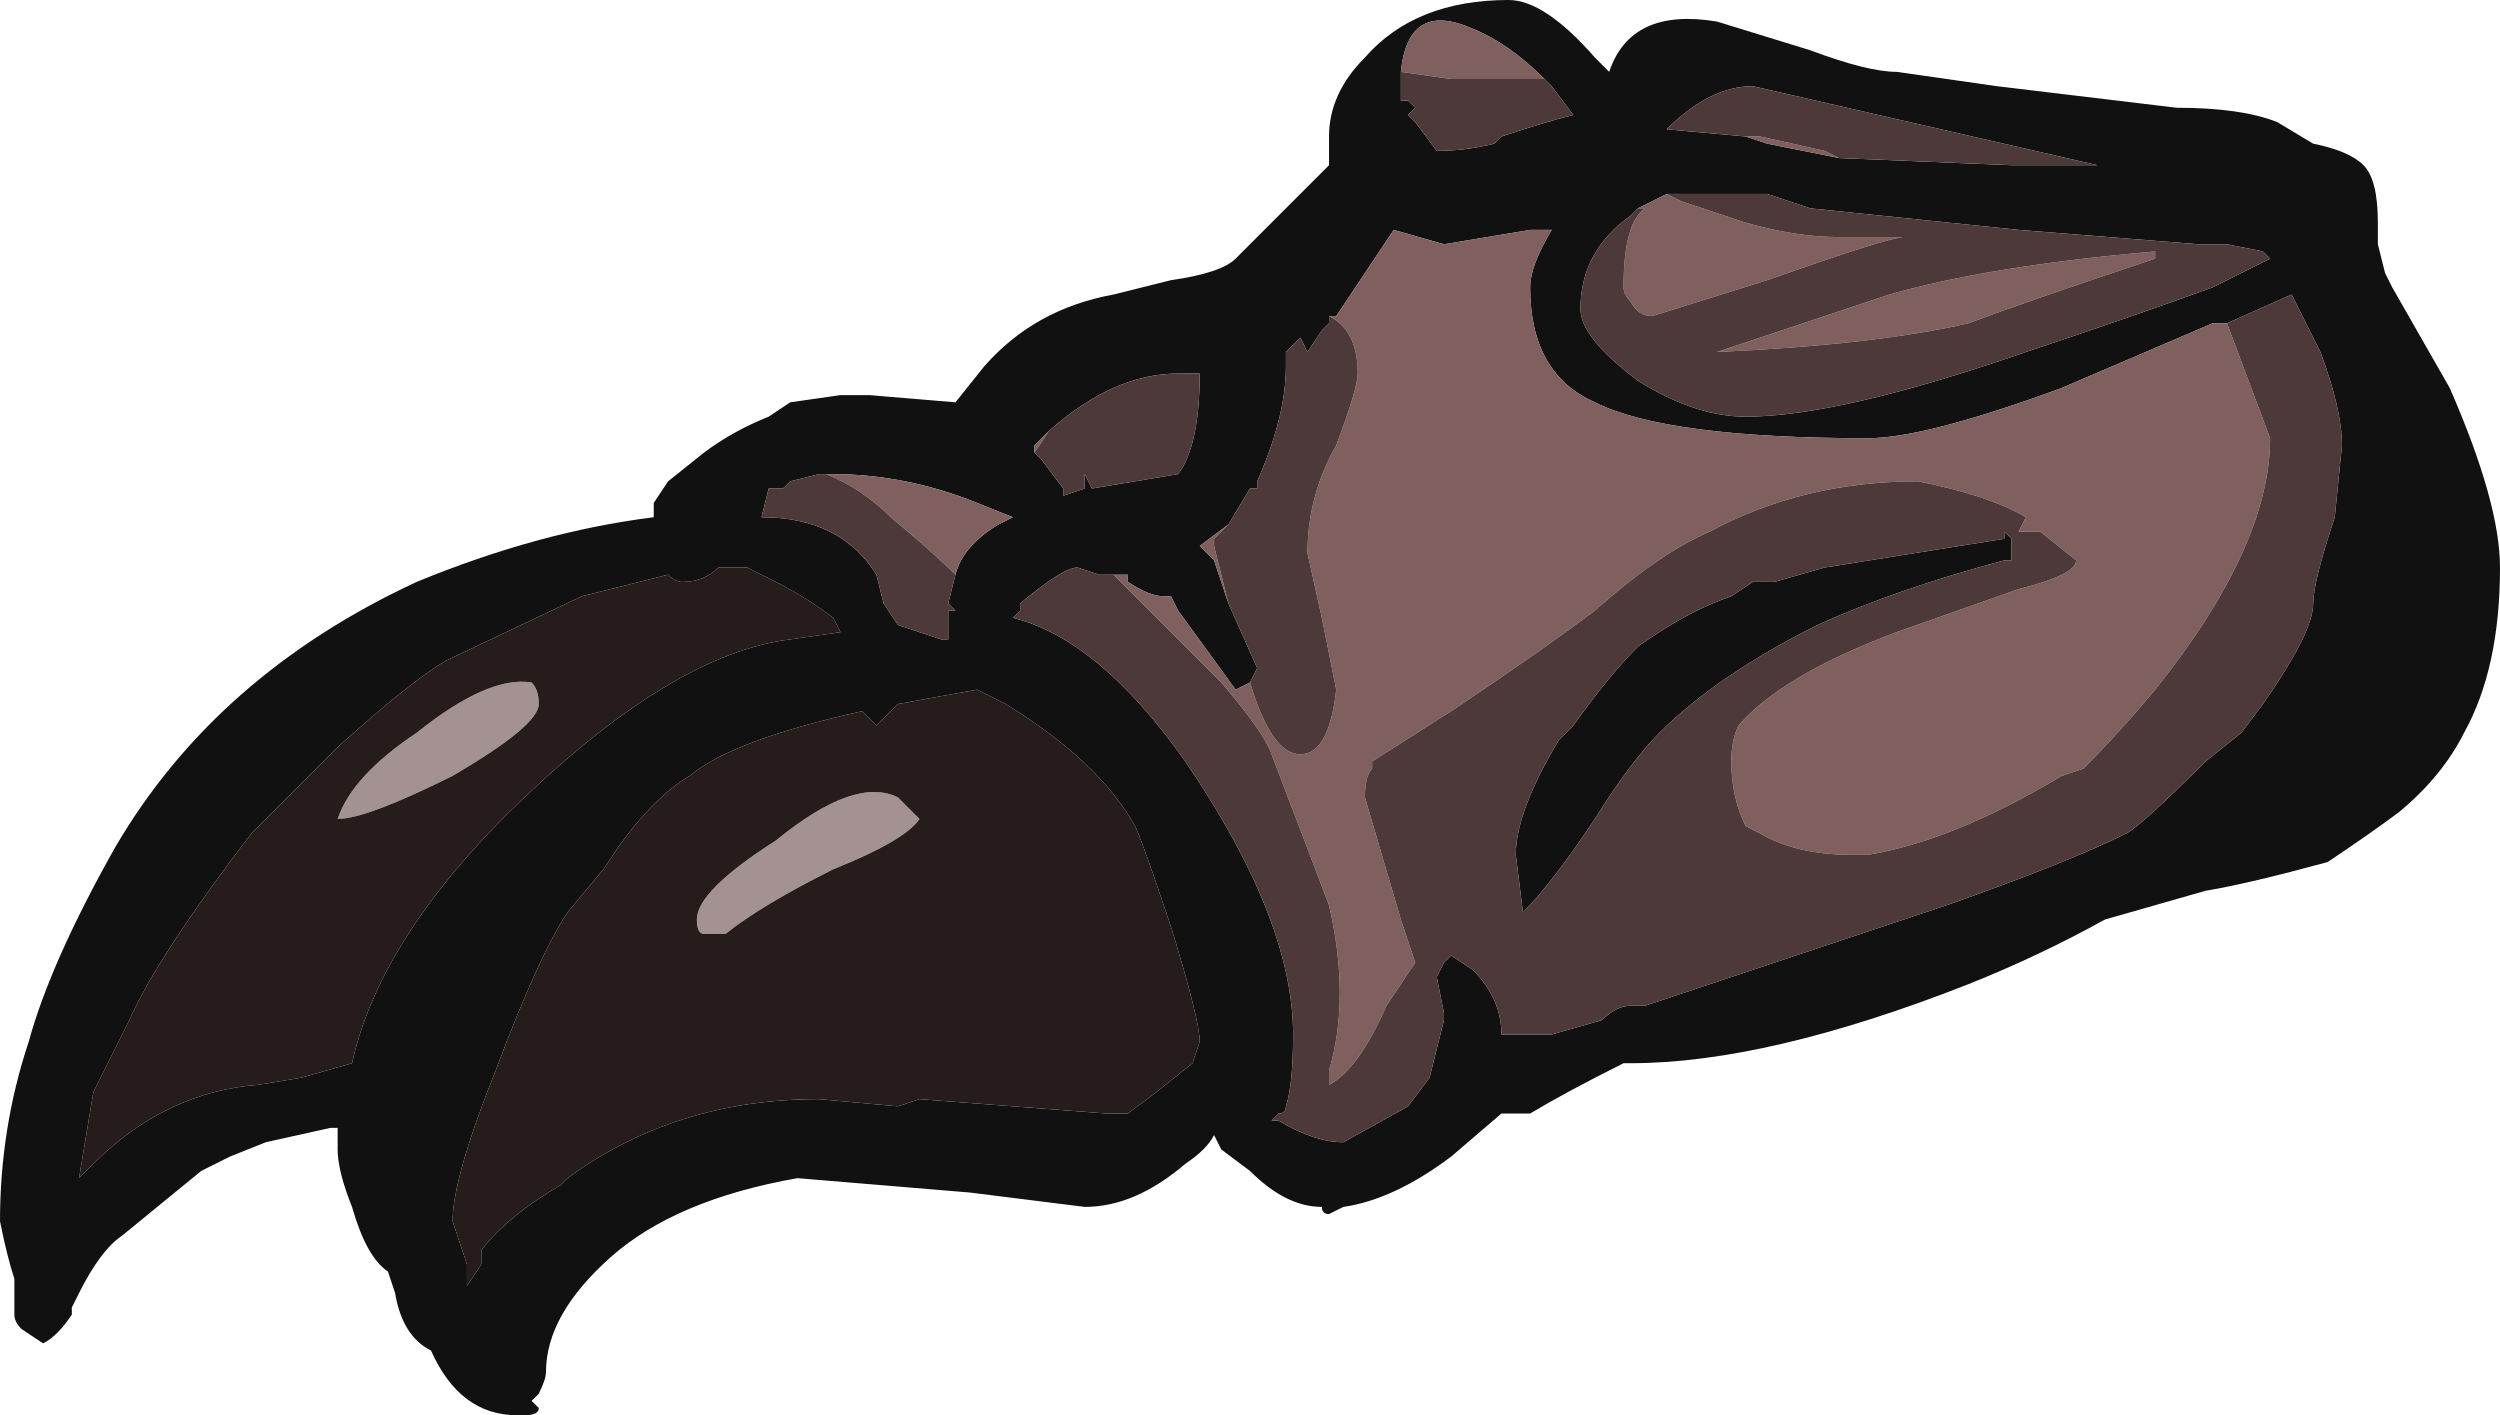 <?xml version="1.0" encoding="UTF-8" standalone="no"?>
<svg xmlns:ffdec="https://www.free-decompiler.com/flash" xmlns:xlink="http://www.w3.org/1999/xlink" ffdec:objectType="shape" height="9.85px" width="17.4px" xmlns="http://www.w3.org/2000/svg">
  <g transform="matrix(1.0, 0.0, 0.0, 1.0, 9.95, 12.0)">
    <path d="M6.15 -11.0 Q6.4 -10.95 6.5 -10.85 6.6 -10.75 6.6 -10.45 L6.6 -10.3 6.65 -10.1 6.7 -10.0 7.1 -9.3 Q7.45 -8.5 7.45 -8.05 7.45 -7.35 7.2 -6.9 7.05 -6.6 6.75 -6.35 6.55 -6.2 6.25 -6.0 5.7 -5.85 5.4 -5.8 L4.7 -5.6 Q4.25 -5.35 3.75 -5.15 2.35 -4.6 1.4 -4.6 L1.35 -4.6 Q0.95 -4.4 0.7 -4.25 L0.5 -4.25 0.15 -3.95 Q-0.25 -3.65 -0.6 -3.6 L-0.7 -3.55 Q-0.75 -3.55 -0.75 -3.6 -1.0 -3.6 -1.25 -3.85 L-1.45 -4.0 -1.5 -4.1 Q-1.55 -4.0 -1.7 -3.9 -2.05 -3.6 -2.4 -3.6 L-3.2 -3.7 -4.4 -3.8 Q-5.25 -3.65 -5.7 -3.25 -6.15 -2.85 -6.15 -2.45 -6.15 -2.4 -6.2 -2.3 L-6.25 -2.25 -6.2 -2.2 Q-6.2 -2.15 -6.3 -2.15 L-6.35 -2.15 Q-6.75 -2.15 -6.95 -2.6 -7.15 -2.7 -7.2 -3.0 L-7.25 -3.15 Q-7.4 -3.25 -7.5 -3.6 -7.6 -3.85 -7.6 -4.0 L-7.6 -4.15 -7.65 -4.15 -8.1 -4.05 -8.35 -3.95 -8.55 -3.85 -9.1 -3.4 Q-9.25 -3.3 -9.4 -3.0 L-9.45 -2.9 -9.45 -2.85 Q-9.55 -2.7 -9.65 -2.65 L-9.8 -2.75 Q-9.85 -2.8 -9.85 -2.85 L-9.85 -3.1 Q-9.9 -3.25 -9.95 -3.5 -9.95 -4.15 -9.75 -4.75 -9.6 -5.3 -9.15 -6.1 -8.45 -7.3 -7.05 -7.95 -6.2 -8.3 -5.4 -8.4 L-5.4 -8.5 -5.3 -8.65 -5.05 -8.85 Q-4.85 -9.0 -4.6 -9.1 L-4.45 -9.2 -4.1 -9.25 -3.9 -9.25 -3.3 -9.2 -3.1 -9.45 Q-2.75 -9.85 -2.2 -9.95 L-1.8 -10.05 Q-1.45 -10.1 -1.35 -10.2 L-0.7 -10.85 -0.7 -11.05 Q-0.7 -11.35 -0.45 -11.6 -0.1 -12.0 0.55 -12.0 0.8 -12.0 1.15 -11.6 L1.25 -11.5 Q1.4 -11.95 2.0 -11.85 L2.65 -11.65 Q3.05 -11.5 3.25 -11.5 L3.95 -11.4 5.2 -11.25 Q5.65 -11.25 5.9 -11.15 L6.15 -11.0 M1.45 -10.55 L1.4 -10.5 Q1.05 -10.25 1.05 -9.85 1.05 -9.65 1.45 -9.35 1.85 -9.1 2.2 -9.1 2.85 -9.1 4.15 -9.55 4.9 -9.8 5.45 -10.0 5.65 -10.1 5.85 -10.2 L5.8 -10.25 5.55 -10.3 5.35 -10.3 4.1 -10.4 2.65 -10.55 2.35 -10.65 1.65 -10.65 1.45 -10.55 M-2.2 -8.0 L-2.3 -8.0 -2.45 -8.05 Q-2.55 -8.05 -2.85 -7.8 L-2.85 -7.75 -2.9 -7.7 Q-2.3 -7.55 -1.7 -6.7 -0.95 -5.6 -0.95 -4.8 -0.95 -4.45 -1.0 -4.3 -1.0 -4.25 -1.05 -4.25 L-1.1 -4.2 -1.05 -4.2 Q-0.8 -4.05 -0.6 -4.05 L-0.15 -4.3 0.0 -4.5 Q0.05 -4.7 0.1 -4.9 L0.1 -4.95 0.05 -5.2 0.1 -5.3 0.15 -5.35 0.3 -5.25 Q0.5 -5.05 0.5 -4.8 L0.85 -4.8 1.2 -4.9 Q1.3 -5.0 1.4 -5.0 L1.5 -5.0 3.6 -5.7 Q4.45 -6.0 4.85 -6.2 4.95 -6.25 5.4 -6.7 L5.65 -6.9 5.8 -7.1 Q6.15 -7.6 6.15 -7.8 6.15 -7.95 6.3 -8.4 L6.35 -8.9 Q6.35 -9.15 6.2 -9.55 L6.0 -9.95 5.55 -9.75 5.45 -9.75 4.4 -9.3 Q3.45 -8.95 3.05 -8.95 1.65 -8.95 1.15 -9.2 0.7 -9.4 0.7 -10.0 0.7 -10.15 0.85 -10.4 L0.7 -10.4 0.1 -10.3 -0.25 -10.4 -0.65 -9.8 -0.7 -9.8 -0.7 -9.75 -0.75 -9.7 -0.85 -9.55 -0.9 -9.65 -1.0 -9.55 -1.0 -9.45 Q-1.0 -9.1 -1.2 -8.65 L-1.2 -8.6 -1.25 -8.6 -1.4 -8.35 -1.6 -8.2 -1.5 -8.1 -1.4 -7.8 -1.2 -7.35 -1.25 -7.25 -1.35 -7.2 -1.75 -7.75 -1.8 -7.85 -1.85 -7.85 Q-1.95 -7.85 -2.1 -7.95 L-2.1 -8.0 -2.2 -8.0 M2.85 -10.9 L4.05 -10.85 4.65 -10.85 2.25 -11.4 Q1.95 -11.4 1.65 -11.1 L2.2 -11.05 2.35 -11.0 2.85 -10.9 M-0.2 -11.5 L-0.2 -11.3 -0.15 -11.3 -0.1 -11.25 -0.15 -11.2 -0.1 -11.15 0.05 -10.95 Q0.25 -10.95 0.45 -11.0 L0.5 -11.05 Q0.8 -11.15 1.0 -11.2 L0.85 -11.4 0.8 -11.45 Q0.55 -11.7 0.3 -11.8 -0.15 -12.0 -0.2 -11.5 M2.1 -7.85 L2.25 -7.95 2.4 -7.95 2.75 -8.05 4.0 -8.25 4.0 -8.3 4.05 -8.25 4.05 -8.1 4.0 -8.1 Q3.25 -7.9 2.7 -7.65 2.0 -7.3 1.6 -6.9 1.4 -6.7 1.15 -6.3 0.85 -5.85 0.65 -5.65 L0.6 -6.05 Q0.6 -6.35 0.9 -6.85 L1.0 -6.95 Q1.25 -7.3 1.45 -7.5 1.8 -7.75 2.1 -7.85 M-4.8 -8.05 L-4.95 -8.05 Q-5.05 -7.95 -5.2 -7.95 -5.25 -7.95 -5.3 -8.0 L-5.9 -7.85 -6.85 -7.4 Q-7.1 -7.25 -7.6 -6.8 L-8.2 -6.2 Q-8.85 -5.35 -9.05 -4.9 L-9.3 -4.4 Q-9.35 -4.1 -9.4 -3.8 L-9.3 -3.9 Q-8.8 -4.4 -8.15 -4.45 L-7.85 -4.5 -7.5 -4.6 Q-7.3 -5.5 -6.3 -6.45 -5.25 -7.45 -4.45 -7.55 L-4.1 -7.6 -4.15 -7.7 Q-4.35 -7.85 -4.55 -7.95 L-4.75 -8.05 -4.8 -8.05 M-4.2 -8.7 L-4.25 -8.7 -4.45 -8.65 -4.5 -8.6 -4.6 -8.6 -4.65 -8.4 Q-4.1 -8.4 -3.85 -8.0 L-3.8 -7.8 -3.7 -7.65 -3.4 -7.55 -3.35 -7.55 -3.35 -7.75 -3.3 -7.75 -3.35 -7.8 -3.3 -8.0 Q-3.25 -8.2 -3.0 -8.35 L-2.9 -8.4 -3.15 -8.5 Q-3.65 -8.7 -4.15 -8.7 L-4.2 -8.7 M-3.15 -7.2 L-3.7 -7.1 -3.85 -6.95 -3.95 -7.05 Q-4.85 -6.85 -5.15 -6.6 -5.4 -6.45 -5.65 -6.1 L-5.75 -5.95 -6.0 -5.65 Q-6.2 -5.35 -6.5 -4.55 -6.8 -3.8 -6.8 -3.5 L-6.7 -3.2 -6.7 -3.05 -6.6 -3.2 -6.6 -3.3 Q-6.4 -3.55 -6.05 -3.75 L-6.0 -3.8 Q-5.25 -4.35 -4.25 -4.35 L-3.7 -4.3 -3.55 -4.35 -2.25 -4.25 -2.1 -4.25 -1.9 -4.4 -1.65 -4.6 -1.6 -4.75 Q-1.6 -4.9 -1.8 -5.55 -2.0 -6.15 -2.05 -6.25 -2.3 -6.7 -2.95 -7.1 L-3.15 -7.2 M-2.65 -9.0 L-2.75 -8.9 -2.75 -8.85 -2.7 -8.8 -2.55 -8.6 -2.55 -8.55 -2.4 -8.6 -2.4 -8.7 -2.35 -8.6 -1.75 -8.7 Q-1.6 -8.9 -1.6 -9.4 L-1.75 -9.4 Q-2.2 -9.4 -2.65 -9.0" fill="#111111" fill-rule="evenodd" stroke="none"/>
    <path d="M1.65 -10.65 L1.75 -10.6 2.2 -10.45 Q2.55 -10.35 2.85 -10.35 L3.3 -10.35 Q3.2 -10.35 2.35 -10.05 L1.55 -9.8 Q1.45 -9.8 1.4 -9.9 1.35 -9.95 1.35 -10.0 1.35 -10.45 1.5 -10.55 L1.45 -10.55 1.65 -10.65 M5.55 -9.75 L5.85 -8.95 Q5.85 -8.2 5.05 -7.2 4.8 -6.9 4.55 -6.65 L4.4 -6.6 Q3.65 -6.15 3.05 -6.05 L2.95 -6.05 Q2.55 -6.05 2.3 -6.2 L2.2 -6.25 Q2.1 -6.45 2.1 -6.7 2.1 -6.85 2.15 -6.95 2.45 -7.3 3.25 -7.6 L4.1 -7.9 Q4.5 -8.0 4.5 -8.1 L4.25 -8.3 4.1 -8.3 4.15 -8.4 Q3.9 -8.55 3.4 -8.65 2.6 -8.65 1.95 -8.3 1.6 -8.15 1.15 -7.75 0.75 -7.45 0.15 -7.05 L-0.4 -6.7 -0.4 -6.65 Q-0.45 -6.6 -0.45 -6.45 L-0.2 -5.6 -0.1 -5.3 -0.3 -5.0 Q-0.5 -4.55 -0.7 -4.45 L-0.7 -4.55 Q-0.55 -5.05 -0.7 -5.7 L-1.1 -6.75 Q-1.15 -6.9 -1.45 -7.25 L-2.2 -8.0 -2.1 -8.0 -2.1 -7.95 Q-1.95 -7.85 -1.85 -7.85 L-1.8 -7.85 -1.75 -7.75 -1.35 -7.2 -1.25 -7.25 Q-1.1 -6.75 -0.9 -6.75 -0.7 -6.75 -0.65 -7.2 L-0.75 -7.7 -0.85 -8.15 Q-0.85 -8.55 -0.65 -8.9 -0.5 -9.3 -0.5 -9.4 -0.5 -9.7 -0.7 -9.8 L-0.65 -9.8 -0.25 -10.4 0.1 -10.3 0.7 -10.4 0.85 -10.4 Q0.7 -10.15 0.7 -10.0 0.7 -9.4 1.15 -9.2 1.65 -8.95 3.05 -8.95 3.45 -8.95 4.4 -9.3 L5.45 -9.75 5.55 -9.75 M-1.4 -7.8 L-1.5 -8.1 -1.6 -8.2 -1.4 -8.35 -1.5 -8.25 -1.5 -8.2 -1.4 -7.8 M2.2 -11.05 L2.3 -11.05 2.75 -10.95 2.85 -10.9 2.35 -11.0 2.2 -11.05 M0.8 -11.45 L0.15 -11.45 -0.2 -11.5 Q-0.15 -12.0 0.3 -11.8 0.55 -11.7 0.8 -11.45 M5.05 -10.25 L5.05 -10.2 Q4.15 -9.9 3.75 -9.75 3.1 -9.6 2.0 -9.55 L3.2 -9.95 Q3.9 -10.15 5.05 -10.25 M-3.3 -8.0 Q-3.45 -8.15 -3.75 -8.4 -3.95 -8.6 -4.2 -8.7 L-4.15 -8.7 Q-3.65 -8.7 -3.15 -8.5 L-2.9 -8.4 -3.0 -8.35 Q-3.25 -8.2 -3.3 -8.0 M-2.75 -8.85 L-2.75 -8.9 -2.65 -9.0 -2.75 -8.85" fill="#805f5f" fill-rule="evenodd" stroke="none"/>
    <path d="M1.65 -10.65 L2.35 -10.65 2.65 -10.55 4.1 -10.4 5.35 -10.3 5.55 -10.3 5.8 -10.25 5.85 -10.2 Q5.65 -10.1 5.45 -10.0 4.9 -9.8 4.15 -9.55 2.85 -9.1 2.2 -9.1 1.85 -9.1 1.45 -9.35 1.05 -9.65 1.05 -9.85 1.05 -10.25 1.4 -10.5 L1.45 -10.55 1.5 -10.55 Q1.35 -10.45 1.35 -10.0 1.35 -9.95 1.4 -9.9 1.45 -9.8 1.55 -9.8 L2.35 -10.05 Q3.2 -10.35 3.3 -10.35 L2.85 -10.35 Q2.55 -10.35 2.2 -10.45 L1.75 -10.6 1.65 -10.65 M5.55 -9.75 L6.0 -9.95 6.2 -9.55 Q6.35 -9.15 6.35 -8.9 L6.3 -8.4 Q6.15 -7.95 6.15 -7.8 6.15 -7.6 5.8 -7.1 L5.65 -6.9 5.4 -6.7 Q4.95 -6.25 4.85 -6.2 4.45 -6.0 3.6 -5.7 L1.5 -5.0 1.4 -5.0 Q1.3 -5.0 1.2 -4.9 L0.85 -4.8 0.5 -4.8 Q0.5 -5.05 0.3 -5.25 L0.15 -5.35 0.1 -5.3 0.05 -5.2 0.1 -4.95 0.1 -4.9 Q0.05 -4.7 0.0 -4.5 L-0.15 -4.3 -0.6 -4.05 Q-0.8 -4.05 -1.05 -4.2 L-1.1 -4.2 -1.05 -4.25 Q-1.0 -4.25 -1.0 -4.3 -0.95 -4.45 -0.95 -4.8 -0.95 -5.6 -1.7 -6.7 -2.3 -7.55 -2.9 -7.7 L-2.85 -7.75 -2.85 -7.8 Q-2.55 -8.05 -2.45 -8.05 L-2.3 -8.0 -2.2 -8.0 -1.45 -7.25 Q-1.15 -6.9 -1.1 -6.75 L-0.7 -5.7 Q-0.55 -5.05 -0.7 -4.55 L-0.7 -4.45 Q-0.5 -4.55 -0.3 -5.0 L-0.1 -5.3 -0.2 -5.6 -0.45 -6.45 Q-0.45 -6.6 -0.4 -6.65 L-0.4 -6.7 0.15 -7.05 Q0.75 -7.45 1.15 -7.75 1.6 -8.15 1.95 -8.3 2.6 -8.65 3.4 -8.65 3.9 -8.55 4.15 -8.4 L4.1 -8.3 4.25 -8.3 4.5 -8.1 Q4.5 -8.0 4.1 -7.9 L3.25 -7.6 Q2.45 -7.3 2.15 -6.95 2.1 -6.85 2.1 -6.7 2.1 -6.45 2.2 -6.25 L2.3 -6.2 Q2.55 -6.05 2.95 -6.05 L3.05 -6.05 Q3.65 -6.15 4.4 -6.6 L4.55 -6.65 Q4.8 -6.9 5.05 -7.2 5.85 -8.2 5.85 -8.95 L5.55 -9.75 M-1.25 -7.25 L-1.2 -7.35 -1.4 -7.8 -1.5 -8.2 -1.5 -8.25 -1.4 -8.35 -1.25 -8.6 -1.2 -8.6 -1.2 -8.65 Q-1.0 -9.1 -1.0 -9.45 L-1.0 -9.55 -0.9 -9.65 -0.85 -9.55 -0.75 -9.7 -0.7 -9.75 -0.7 -9.8 Q-0.5 -9.7 -0.5 -9.4 -0.5 -9.3 -0.65 -8.9 -0.85 -8.55 -0.85 -8.15 L-0.75 -7.7 -0.65 -7.2 Q-0.7 -6.75 -0.9 -6.75 -1.1 -6.75 -1.25 -7.25 M2.2 -11.05 L1.65 -11.1 Q1.95 -11.4 2.25 -11.4 L4.65 -10.85 4.05 -10.85 2.85 -10.9 2.75 -10.95 2.3 -11.05 2.2 -11.05 M0.8 -11.45 L0.85 -11.4 1.0 -11.2 Q0.8 -11.15 0.5 -11.05 L0.45 -11.0 Q0.25 -10.95 0.05 -10.95 L-0.1 -11.15 -0.15 -11.2 -0.1 -11.25 -0.15 -11.3 -0.2 -11.3 -0.2 -11.5 0.15 -11.45 0.8 -11.45 M2.1 -7.85 Q1.8 -7.75 1.45 -7.5 1.25 -7.3 1.0 -6.95 L0.9 -6.85 Q0.6 -6.35 0.6 -6.05 L0.65 -5.65 Q0.85 -5.85 1.15 -6.3 1.4 -6.7 1.6 -6.9 2.0 -7.3 2.7 -7.65 3.25 -7.9 4.0 -8.1 L4.05 -8.1 4.05 -8.25 4.0 -8.3 4.0 -8.25 2.75 -8.05 2.4 -7.95 2.25 -7.95 2.1 -7.85 M5.05 -10.25 Q3.9 -10.15 3.2 -9.95 L2.0 -9.55 Q3.1 -9.6 3.75 -9.75 4.15 -9.9 5.05 -10.2 L5.05 -10.25 M-3.3 -8.0 L-3.35 -7.8 -3.3 -7.75 -3.35 -7.75 -3.35 -7.55 -3.4 -7.55 -3.7 -7.65 -3.8 -7.8 -3.85 -8.0 Q-4.1 -8.4 -4.65 -8.4 L-4.6 -8.6 -4.5 -8.6 -4.45 -8.65 -4.25 -8.7 -4.2 -8.7 Q-3.95 -8.6 -3.75 -8.4 -3.45 -8.15 -3.3 -8.0 M-2.65 -9.0 Q-2.2 -9.4 -1.75 -9.4 L-1.6 -9.4 Q-1.6 -8.9 -1.75 -8.7 L-2.35 -8.6 -2.4 -8.7 -2.4 -8.6 -2.55 -8.55 -2.55 -8.6 -2.7 -8.8 -2.75 -8.85 -2.65 -9.0" fill="#4d3939" fill-rule="evenodd" stroke="none"/>
    <path d="M-6.25 -7.25 Q-6.2 -7.2 -6.2 -7.1 -6.2 -6.95 -6.8 -6.6 -7.4 -6.3 -7.6 -6.3 -7.5 -6.6 -7.05 -6.9 -6.55 -7.3 -6.25 -7.25 M-3.55 -6.3 Q-3.65 -6.15 -4.15 -5.95 -4.65 -5.7 -4.9 -5.5 L-5.05 -5.5 Q-5.1 -5.5 -5.1 -5.6 -5.1 -5.8 -4.55 -6.15 -4.0 -6.6 -3.7 -6.45 L-3.55 -6.3" fill="#a49191" fill-rule="evenodd" stroke="none"/>
    <path d="M-4.8 -8.05 L-4.75 -8.05 -4.55 -7.95 Q-4.35 -7.85 -4.15 -7.7 L-4.1 -7.6 -4.45 -7.55 Q-5.25 -7.45 -6.3 -6.45 -7.3 -5.5 -7.5 -4.6 L-7.85 -4.5 -8.15 -4.45 Q-8.8 -4.4 -9.3 -3.9 L-9.4 -3.8 Q-9.35 -4.1 -9.3 -4.4 L-9.05 -4.9 Q-8.85 -5.35 -8.2 -6.2 L-7.6 -6.8 Q-7.1 -7.25 -6.85 -7.4 L-5.9 -7.85 -5.3 -8.0 Q-5.25 -7.95 -5.2 -7.95 -5.05 -7.95 -4.95 -8.05 L-4.8 -8.05 M-3.15 -7.2 L-2.95 -7.1 Q-2.3 -6.7 -2.05 -6.25 -2.0 -6.15 -1.8 -5.55 -1.6 -4.9 -1.6 -4.75 L-1.65 -4.6 -1.9 -4.4 -2.1 -4.25 -2.25 -4.25 -3.55 -4.35 -3.7 -4.3 -4.25 -4.35 Q-5.25 -4.35 -6.0 -3.8 L-6.05 -3.75 Q-6.4 -3.55 -6.6 -3.3 L-6.6 -3.2 -6.7 -3.05 -6.7 -3.2 -6.8 -3.5 Q-6.8 -3.8 -6.5 -4.55 -6.2 -5.35 -6.0 -5.65 L-5.75 -5.95 -5.65 -6.1 Q-5.4 -6.45 -5.15 -6.6 -4.85 -6.85 -3.95 -7.05 L-3.85 -6.95 -3.7 -7.1 -3.15 -7.2 M-3.55 -6.3 L-3.7 -6.45 Q-4.0 -6.6 -4.55 -6.15 -5.1 -5.8 -5.1 -5.6 -5.1 -5.5 -5.05 -5.5 L-4.9 -5.5 Q-4.65 -5.7 -4.15 -5.95 -3.65 -6.15 -3.55 -6.3 M-6.25 -7.25 Q-6.55 -7.3 -7.05 -6.9 -7.5 -6.6 -7.6 -6.3 -7.4 -6.3 -6.8 -6.6 -6.2 -6.95 -6.2 -7.1 -6.2 -7.2 -6.25 -7.25" fill="#261c1c" fill-rule="evenodd" stroke="none"/>
  </g>
</svg>
